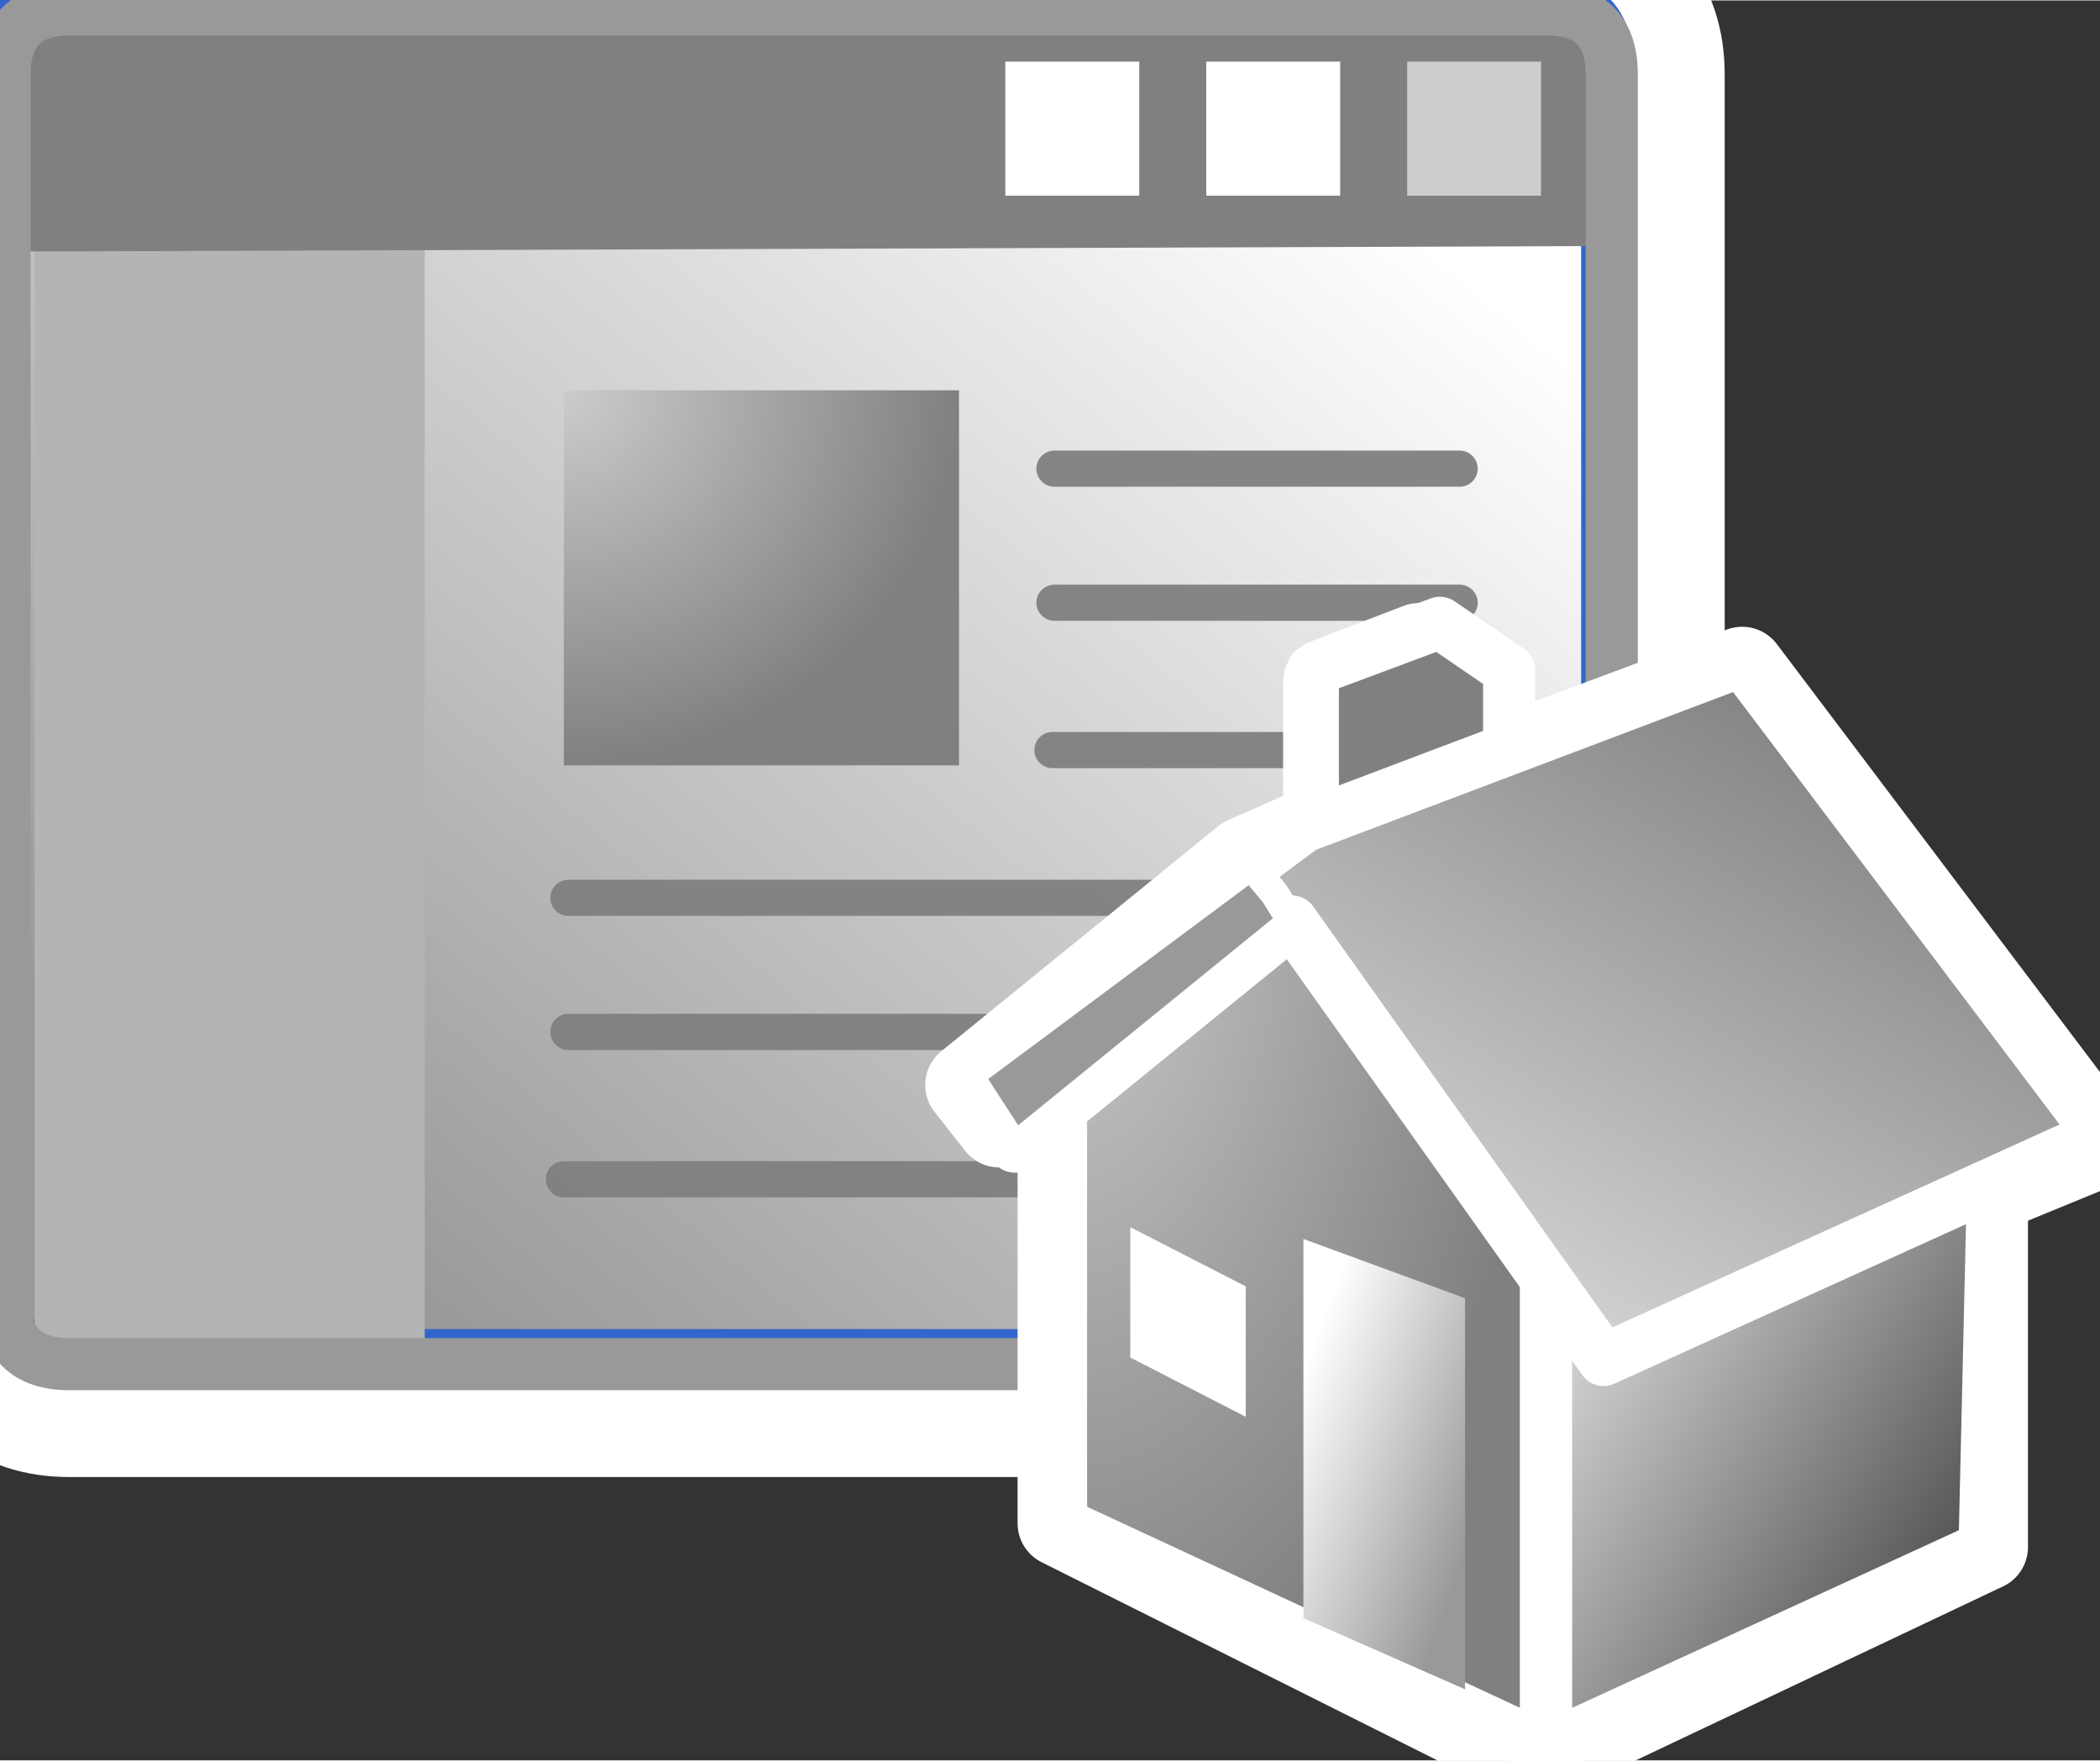 <svg xmlns="http://www.w3.org/2000/svg" xmlns:xlink="http://www.w3.org/1999/xlink" version="1.1" width="0.403" height="0.338" viewBox="0 0 29.012 24.32">
  <rect x="0" y="0" width="29.012" height="24.32" fill="#333333" stroke="none"/>
  <title><![CDATA[]]></title>
  <g transform=" scale(1) ">
    <path xmlns="http://www.w3.org/2000/svg" d="  M22.267,17.945 L22.267,1.025 Q22.267,0.125 21.367,0.125 L0.963,0.125 Q0.063,0.125 0.063,1.025 L0.063,17.945 Q0.063,18.845 0.963,18.845 L21.367,18.845 Q22.267,18.845 22.267,17.945 Z" style="stroke-width: 3.12; stroke: #ffffff; stroke-dasharray: none; stroke-linecap: round; stroke-linejoin: round; fill: none; "/>
    <g xmlns="http://www.w3.org/2000/svg" xmlns:xlink="http://www.w3.org/1999/xlink" id="Layer1000">
      <defs>
        <linearGradient id="grad1">
          <stop offset="0%" stop-color="#ffffff" stop-opacity="1"/>
          <stop offset="100%" stop-color="#999999" stop-opacity="1"/>
        </linearGradient>
        <linearGradient xlink:href="#grad1" id="grad2" x1="0" y1="0" x2="0" y2="1" gradientTransform="rotate(45 .5 .5)" gradientUnits="objectBoundingBox">
  </linearGradient>
      </defs>
      <path d="  M22.204,17.82 L22.204,0.9 Q22.204,0 21.304,0 L0.9,0 Q0,0 0,0.9 L0,17.82 Q0,18.72 0.9,18.72 L21.304,18.72 Q22.204,18.72 22.204,17.82 Z" style="stroke-width: 0.72; stroke-linecap: round; stroke-linejoin: round; fill-rule: evenodd; fill: url(#grad2); "/>
      <path d="  M22.204,17.82 L22.204,0.9 Q22.204,0 21.304,0 L0.9,0 Q0,0 0,0.9 L0,17.82 Q0,18.72 0.9,18.72 L21.304,18.72 Q22.204,18.72 22.204,17.82 Z" style="stroke-width: 0.72; stroke: #3366cc; stroke-dasharray: none; stroke-linecap: round; stroke-linejoin: round; fill: none; "/>
    </g>
    <defs xmlns="http://www.w3.org/2000/svg">
      <radialGradient id="grad3" cx="0%" cy="0%" r="100%">
        <stop offset="0%" stop-color="#cccccc" stop-opacity="1"/>
        <stop offset="100%" stop-color="#808080" stop-opacity="1"/>
      </radialGradient>
    </defs>
    <path xmlns="http://www.w3.org/2000/svg" d="  M7.79,10.57 L13.249,10.57 L13.249,5.387 L7.79,5.387 L7.79,10.57 Z" style="fill-rule: evenodd; fill: url(#grad3); "/>
    <path xmlns="http://www.w3.org/2000/svg" d="  M0.478,18.494 L5.867,18.494 L5.867,3.306 L0.478,3.306 L0.478,18.494 Z" style="fill-rule: evenodd; fill: #b4b4b4; "/>
    <path xmlns="http://www.w3.org/2000/svg" d="  M0.057,1.062 L0.134,3.47 L22.338,3.393 L22.415,1.062 A0.987,0.988 0 0,0 21.428,0.074 L1.044,0.074 A0.987,0.988 0 0,0 0.057,1.062 Z" style="fill-rule: evenodd; fill: #808080; "/>
    <path xmlns="http://www.w3.org/2000/svg" d="  M22.267,17.945 L22.267,1.025 Q22.267,0.125 21.367,0.125 L0.963,0.125 Q0.063,0.125 0.063,1.025 L0.063,17.945 Q0.063,18.845 0.963,18.845 L21.367,18.845 Q22.267,18.845 22.267,17.945 Z" style="stroke-width: 0.72; stroke: #999999; stroke-dasharray: none; stroke-linecap: round; stroke-linejoin: round; fill: none; "/>
    <path xmlns="http://www.w3.org/2000/svg" d="  M19.44,2.698 L21.29,2.698 L21.29,0.845 L19.44,0.845 L19.44,2.698 Z" style="fill-rule: evenodd; fill: #cccccc; "/>
    <path xmlns="http://www.w3.org/2000/svg" d="  M16.665,2.698 L18.515,2.698 L18.515,0.845 L16.665,0.845 L16.665,2.698 Z" style="fill-rule: evenodd; fill: #ffffff; "/>
    <path xmlns="http://www.w3.org/2000/svg" d="  M13.889,2.698 L15.739,2.698 L15.739,0.845 L13.889,0.845 L13.889,2.698 Z" style="fill-rule: evenodd; fill: #ffffff; "/>
    <path xmlns="http://www.w3.org/2000/svg" d="  M7.853,14.254 L20.29,14.254" style="stroke-width: 0.5; stroke: #808080; stroke-opacity: 0.949; stroke-dasharray: none; stroke-linecap: round; stroke-linejoin: round; fill: none; "/>
    <path xmlns="http://www.w3.org/2000/svg" d="  M7.853,12.401 L20.29,12.401" style="stroke-width: 0.5; stroke: #808080; stroke-opacity: 0.949; stroke-dasharray: none; stroke-linecap: round; stroke-linejoin: round; fill: none; "/>
    <path xmlns="http://www.w3.org/2000/svg" d="  M7.79,16.29 L20.228,16.29" style="stroke-width: 0.5; stroke: #808080; stroke-opacity: 0.949; stroke-dasharray: none; stroke-linecap: round; stroke-linejoin: round; fill: none; "/>
    <path xmlns="http://www.w3.org/2000/svg" d="  M14.568,8.323 L20.165,8.323" style="stroke-width: 0.5; stroke: #808080; stroke-opacity: 0.949; stroke-dasharray: none; stroke-linecap: round; stroke-linejoin: round; fill: none; "/>
    <path xmlns="http://www.w3.org/2000/svg" d="  M14.568,6.47 L20.165,6.47" style="stroke-width: 0.5; stroke: #808080; stroke-opacity: 0.949; stroke-dasharray: none; stroke-linecap: round; stroke-linejoin: round; fill: none; "/>
    <path xmlns="http://www.w3.org/2000/svg" d="  M14.54,10.359 L20.137,10.359" style="stroke-width: 0.5; stroke: #808080; stroke-opacity: 0.949; stroke-dasharray: none; stroke-linecap: round; stroke-linejoin: round; fill: none; "/>
    <g xmlns="http://www.w3.org/2000/svg" id="Layer1001">
      <path d="  M24.068,9.255 L20.559,10.565 L20.559,9.419 L19.602,8.928 L18.326,9.419 L18.326,11.384 L17.21,11.875 L13.382,14.987 L13.807,15.527 L14.658,14.987 L14.658,21.045 L21.197,24.32 L27.417,21.373 L27.417,16.46 L29.012,15.805 L24.068,9.255 Z" style="stroke-width: 1.2; stroke-linecap: round; stroke-linejoin: round; fill-rule: evenodd; fill: #ffffff; "/>
      <path d="  M24.068,9.255 L20.559,10.565 L20.559,9.419 L19.602,8.928 L18.326,9.419 L18.326,11.384 L17.21,11.875 L13.382,14.987 L13.807,15.527 L14.658,14.987 L14.658,21.045 L21.197,24.32 L27.417,21.373 L27.417,16.46 L29.012,15.805 L24.068,9.255 Z" style="stroke-width: 1.2; stroke: #ffffff; stroke-dasharray: none; stroke-linecap: round; stroke-linejoin: round; fill: none; "/>
    </g>
    <g xmlns="http://www.w3.org/2000/svg" id="Layer1002">
      <path d="  M20.849,13.185 L18.137,13.185 L18.137,9.255 L19.892,8.6 L20.849,9.255 L20.849,13.185 Z" style="stroke-width: 0.72; stroke-linecap: round; stroke-linejoin: round; fill-rule: evenodd; fill: #808080; "/>
      <path d="  M20.849,13.185 L18.137,13.185 L18.137,9.255 L19.892,8.6 L20.849,9.255 L20.849,13.185 Z" style="stroke-width: 0.72; stroke: #ffffff; stroke-dasharray: none; stroke-linecap: round; stroke-linejoin: round; fill: none; "/>
    </g>
    <g xmlns="http://www.w3.org/2000/svg" xmlns:xlink="http://www.w3.org/1999/xlink" id="Layer1003">
      <defs>
        <linearGradient id="grad4">
          <stop offset="0%" stop-color="#4d4d4d" stop-opacity="1"/>
          <stop offset="100%" stop-color="#e6e6e6" stop-opacity="1"/>
        </linearGradient>
        <linearGradient xlink:href="#grad4" id="grad5" x1="0" y1="0" x2="0" y2="1" gradientTransform="rotate(135 .5 .5)" gradientUnits="objectBoundingBox">
  </linearGradient>
      </defs>
      <path d="  M21.357,17.279 L21.357,24.157 L27.417,21.373 L27.577,14.495 L21.357,17.279 Z" style="stroke-width: 0.72; stroke-linecap: round; stroke-linejoin: round; fill-rule: evenodd; fill: url(#grad5); "/>
      <path d="  M21.357,17.279 L21.357,24.157 L27.417,21.373 L27.577,14.495 L21.357,17.279 Z" style="stroke-width: 0.72; stroke: #ffffff; stroke-dasharray: none; stroke-linecap: round; stroke-linejoin: round; fill: none; "/>
    </g>
    <g xmlns="http://www.w3.org/2000/svg" id="Layer1004">
      <defs>
        <radialGradient id="grad6" cx="0%" cy="0%" r="100%">
          <stop offset="0%" stop-color="#cccccc" stop-opacity="1"/>
          <stop offset="100%" stop-color="#808080" stop-opacity="1"/>
        </radialGradient>
      </defs>
      <path d="  M21.357,17.279 L21.357,24.157 L14.658,21.045 L14.658,14.659 L17.848,12.203 L21.357,17.279 Z" style="stroke-width: 0.72; stroke-linecap: round; stroke-linejoin: round; fill-rule: evenodd; fill: url(#grad6); "/>
      <path d="  M21.357,17.279 L21.357,24.157 L14.658,21.045 L14.658,14.659 L17.848,12.203 L21.357,17.279 Z" style="stroke-width: 0.72; stroke: #ffffff; stroke-dasharray: none; stroke-linecap: round; stroke-linejoin: round; fill: none; "/>
    </g>
    <defs xmlns="http://www.w3.org/2000/svg" xmlns:xlink="http://www.w3.org/1999/xlink">
      <linearGradient id="grad7">
        <stop offset="0%" stop-color="#ffffff" stop-opacity="1"/>
        <stop offset="100%" stop-color="#999999" stop-opacity="1"/>
      </linearGradient>
      <linearGradient xlink:href="#grad7" id="grad8" x1="0" y1="0" x2="0" y2="1" gradientTransform="rotate(315 .5 .5)" gradientUnits="objectBoundingBox">
  </linearGradient>
    </defs>
    <path xmlns="http://www.w3.org/2000/svg" d="  M18.007,22.355 L18.007,17.115 L20.24,17.934 L20.24,23.338 L18.007,22.355 Z" style="fill-rule: evenodd; fill: url(#grad8); "/>
    <path xmlns="http://www.w3.org/2000/svg" d="  M15.615,18.753 L15.615,16.952 L17.21,17.77 L17.21,19.572 L15.615,18.753 Z" style="fill-rule: evenodd; fill: #ffffff; "/>
    <g xmlns="http://www.w3.org/2000/svg" xmlns:xlink="http://www.w3.org/1999/xlink" id="Layer1005">
      <defs>
        <linearGradient id="grad9">
          <stop offset="0%" stop-color="#e6e6e6" stop-opacity="1"/>
          <stop offset="100%" stop-color="#808080" stop-opacity="1"/>
        </linearGradient>
        <linearGradient xlink:href="#grad9" id="grad10" x1="0" y1="0" x2="0" y2="1" gradientTransform="rotate(225 .5 .5)" gradientUnits="objectBoundingBox">
  </linearGradient>
      </defs>
      <path d="  M29.012,15.675 L22.154,18.787 L17.848,12.728 L14.02,15.839 L13.382,14.857 L18.007,11.418 L24.068,9.125 L29.012,15.675 Z" style="stroke-width: 0.72; stroke-linecap: round; stroke-linejoin: round; fill-rule: evenodd; fill: url(#grad10); "/>
      <path d="  M29.012,15.675 L22.154,18.787 L17.848,12.728 L14.02,15.839 L13.382,14.857 L18.007,11.418 L24.068,9.125 L29.012,15.675 Z" style="stroke-width: 0.72; stroke: #ffffff; stroke-dasharray: none; stroke-linecap: round; stroke-linejoin: round; fill: none; "/>
    </g>
    <g xmlns="http://www.w3.org/2000/svg" id="Layer1006">
      <path d="  M17.608,12.343 L17.848,12.728 L14.02,15.839 L13.382,14.857 L17.283,11.953 L17.608,12.343 Z" style="stroke-width: 0.4; stroke-linecap: round; stroke-linejoin: round; fill-rule: evenodd; fill: #999999; "/>
      <path d="  M17.608,12.343 L17.848,12.728 L14.02,15.839 L13.382,14.857 L17.283,11.953 L17.608,12.343 Z" style="stroke-width: 0.4; stroke: #ffffff; stroke-dasharray: none; stroke-linecap: round; stroke-linejoin: round; fill: none; "/>
    </g>
    <!--converted by libvisio2svg-->
  </g>
</svg>
